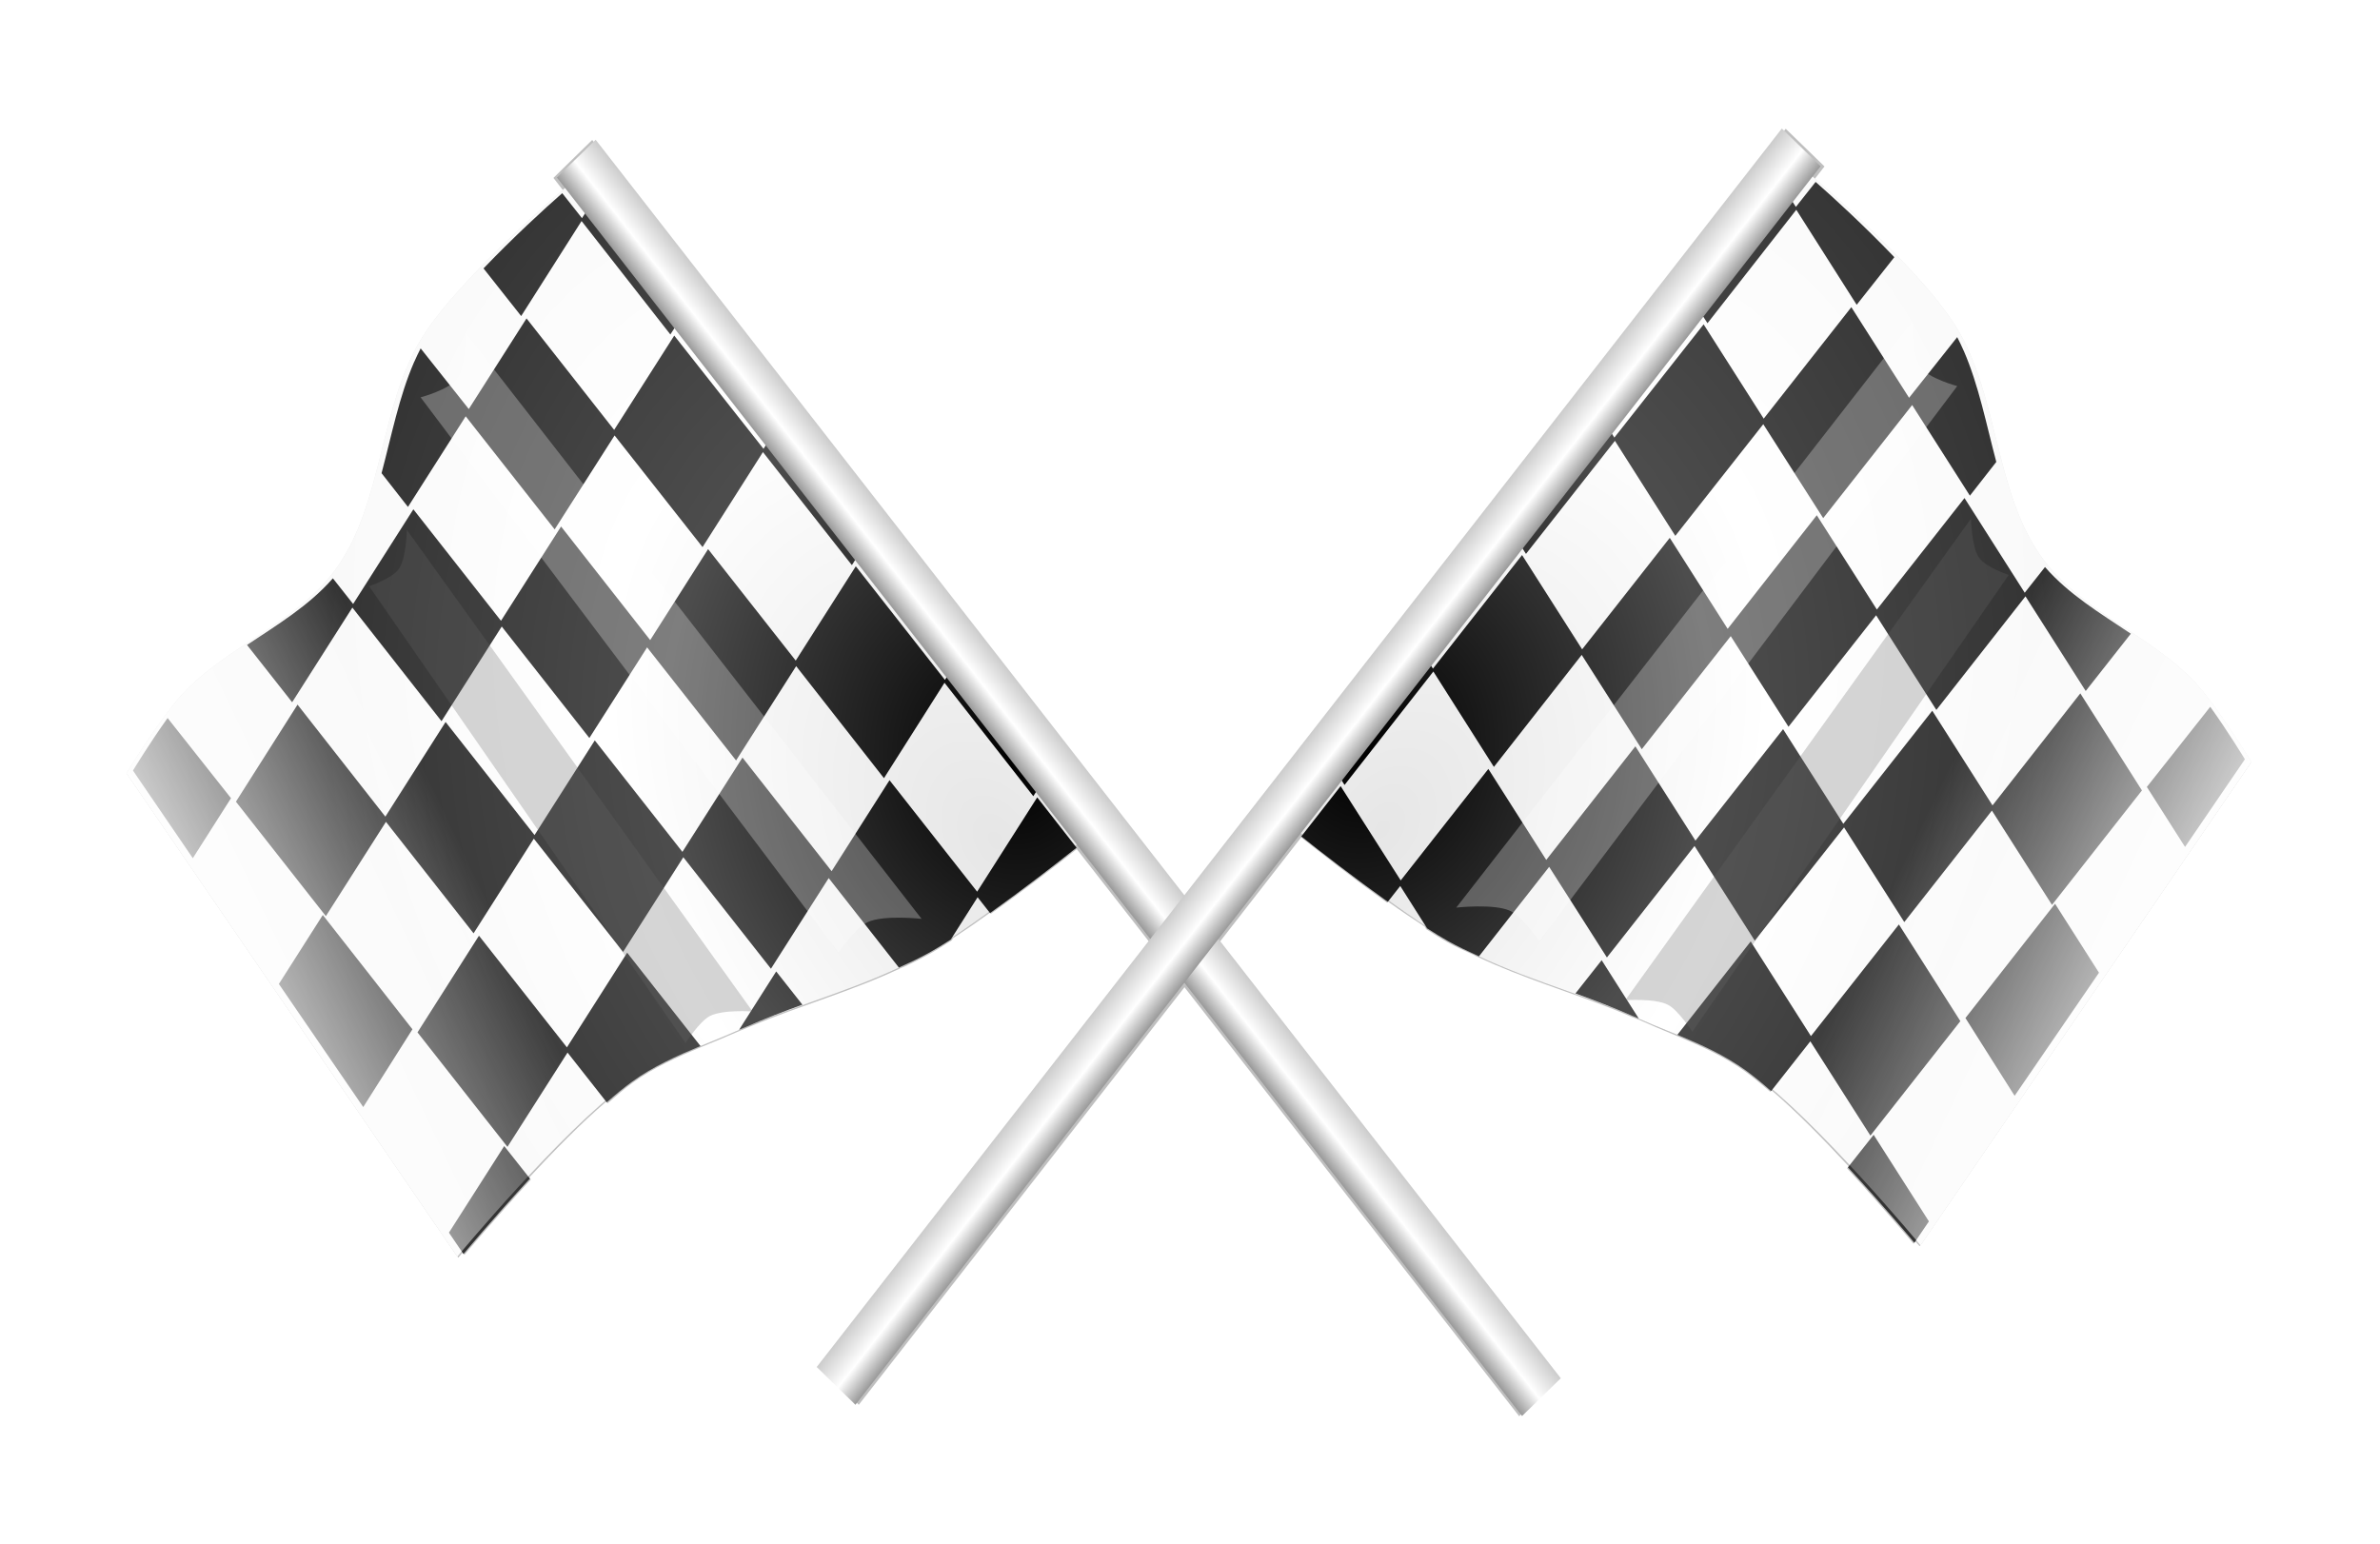 <?xml version="1.0" encoding="UTF-8"?>
<svg viewBox="0 0 178.803 115.984" xmlns="http://www.w3.org/2000/svg">
 <defs>
  <filter id="g">
   <feGaussianBlur stdDeviation="2.864"/>
  </filter>
  <filter id="f">
   <feGaussianBlur stdDeviation="1.181"/>
  </filter>
  <filter id="a" x="-.114" y="-.067" width="1.227" height="1.133">
   <feGaussianBlur stdDeviation="1.226"/>
  </filter>
  <linearGradient id="e" x1="140.89" x2="116.8" y1="126.13" y2="144.2" gradientUnits="userSpaceOnUse">
   <stop stop-color="#fff" offset="0"/>
   <stop stop-color="#fff" stop-opacity="0" offset="1"/>
  </linearGradient>
  <linearGradient id="d" x1="364.77" x2="369.23" gradientUnits="userSpaceOnUse">
   <stop stop-color="#ccc" offset="0"/>
   <stop stop-color="#fff" offset=".548"/>
   <stop stop-color="#999" offset="1"/>
  </linearGradient>
  <radialGradient id="c" cx="98.065" cy="188.78" r="40.425" gradientTransform="matrix(1.086 -.471 .673 1.55 -135.48 -58.605)" gradientUnits="userSpaceOnUse">
   <stop stop-color="#e6e6e6" offset="0"/>
   <stop stop-color="#fff" offset=".583"/>
   <stop stop-color="#f9f9f9" offset="1"/>
  </radialGradient>
  <radialGradient id="b" cx="92.687" cy="186.65" r="39.516" gradientTransform="matrix(1.316 -.607 .667 1.446 -154.19 -27.123)" gradientUnits="userSpaceOnUse">
   <stop offset="0"/>
   <stop stop-color="#4d4d4d" offset=".5"/>
   <stop stop-color="#333" offset="1"/>
  </radialGradient>
 </defs>
 <g transform="matrix(.671 0 0 .671 -189.04 230.02)">
  <path d="m481.66-328.38-67.312 86.312-66.312-85.062-4.344 4.25 1.094 1.406c-2.536 2.176-11.961 10.483-15.75 16.594-4.703 7.585-4.355 18.321-9.438 25.594-4.438 6.351-12.225 8.741-17.406 14.344-2.407 2.603-6.219 8.812-6.219 8.812l37.062 54.156 0.5-0.594 0.188 0.281s3.303-3.961 7.438-8.438l-0.188-0.219c2.788-2.997 5.855-6.141 8.625-8.5l0.156 0.188c0.993-0.87 1.928-1.673 2.812-2.312 2.376-1.718 5.021-2.889 7.688-4 1.444-0.593 2.891-1.183 4.312-1.812 0.246-0.106 0.506-0.204 0.75-0.312 0.124-0.055 0.251-0.102 0.375-0.156l0.156-0.062c5.511-2.309 11.28-3.91 16.688-6.469l0.219-0.094 0.094-0.031c1.048-0.481 2.078-0.997 3.094-1.562 0.716-0.399 1.522-0.913 2.344-1.438l0.156-0.25c1.326-0.873 2.723-1.832 4.125-2.844l0.094 0.125c3.762-2.689 7.475-5.536 9.625-7.25l8.25 10.562-36.969 47.438 4.312 4.219 36.469-46.75 37.469 48.031 4.344-4.219-38-48.719 9.25-11.875c2.148 1.712 5.856 4.619 9.625 7.312l0.094-0.125c1.396 1.008 2.804 1.943 4.125 2.812l0.031 0.031 0.125 0.25c0.822 0.524 1.628 1.039 2.344 1.438 1.012 0.563 2.05 1.021 3.094 1.5 0.034 0.016 0.06 0.046 0.094 0.062l0.281 0.125c4.958 2.338 10.227 3.885 15.312 5.906 0.615 0.253 1.232 0.51 1.844 0.781 0.142 0.063 0.291 0.099 0.438 0.156l0.281 0.125h0.031c1.423 0.631 2.866 1.25 4.312 1.844 2.667 1.111 5.312 2.282 7.688 4 0.885 0.64 1.819 1.412 2.812 2.281l0.125-0.188c2.778 2.362 5.856 5.522 8.656 8.531l-0.188 0.219c4.134 4.476 7.438 8.438 7.438 8.438l0.188-0.281c0.088 0.106 0.5 0.562 0.5 0.562l37.062-54.125s-3.812-6.241-6.219-8.844c-5.181-5.603-12.968-7.962-17.406-14.312-5.083-7.272-4.734-18.04-9.438-25.625-3.799-6.126-13.277-14.414-15.781-16.562l1.125-1.438-4.344-4.219z" filter="url(#g)" opacity=".5"/>
  <g transform="matrix(-.546 1.306 1.168 .61 227.39 -491.33)">
   <path d="m67.287 132.82s10.654-5.691 16.505-6.691c6.309-1.079 12.945 2.329 19.182 0.892 5.447-1.255 9.5-6.033 14.721-8.03 2.426-0.927 7.584-1.784 7.584-1.784l21.859 41.933s-12.698 4.079-18.29 7.584c-3.034 1.902-5.424 4.681-8.03 7.138-4.131 3.895-7.601 8.51-12.045 12.045-4.391 3.493-14.275 8.922-14.275 8.922z" filter="url(#f)" opacity=".3"/>
   <path d="m67.287 132.82s10.654-5.691 16.505-6.691c6.309-1.079 12.945 2.329 19.182 0.892 5.447-1.255 9.5-6.033 14.721-8.03 2.426-0.927 7.584-1.784 7.584-1.784l21.859 41.933s-12.698 4.079-18.29 7.584c-3.034 1.902-5.424 4.681-8.03 7.138-4.131 3.895-7.601 8.51-12.045 12.045-4.391 3.493-14.275 8.922-14.275 8.922z" fill="url(#c)"/>
   <path d="m124.85 117.63s-2.594 0.418-4.969 1l3.312 7.625 5.625-1.031-3.969-7.594zm-13.031 4.844c-2.545 1.726-5.021 3.574-7.844 4.562l1.062 2.438-8.875 1.625 4.625 10.562-8.844 1.625 4.719 10.75-8.531 1.562 4.625 10.562-8.844 1.625 4.719 10.75-1.75 0.312 4.75 10.812 1.938-0.344-4.719-10.719 8.938-1.625-4.656-10.594 8.844-1.625-4.688-10.719 8.5-1.562-4.625-10.562 8.875-1.625-4.719-10.75 8.875-1.625-2.375-5.438zm-26.062 3.844c-0.399 6e-3 -0.791 0.028-1.188 0.062l2.5 5.781-8.5 1.562 4.625 10.562-8.844 1.625 4.688 10.75-1.75 0.312 4.75 10.812 1.938-0.344-4.688-10.719 8.906-1.625-4.625-10.594 8.812-1.625-4.688-10.719 8.5-1.562-1.406-3.188c-3.014-0.45-6.046-1.142-9.031-1.094zm37.5 0.438-9.094 1.656 4.656 10.594-8.875 1.625 4.688 10.719-8.875 1.625 4.625 10.562-8.844 1.625 4.719 10.75-8.531 1.562 4.625 10.562-8.844 1.625 2.094 4.75c1.776-1.004 4.833-2.787 7.781-4.656l-0.656-1.5 3.969-0.719c0.599-0.424 1.171-0.833 1.656-1.219 0.769-0.612 1.499-1.27 2.219-1.938l-3.719-8.469 8.5-1.562-4.625-10.562 8.875-1.625-4.688-10.75 8.875-1.625-4.625-10.562 8.844-1.625-4.75-10.844zm-46.625 1.938c-3.297 1.329-6.393 2.808-8.188 3.719l1.031 2.375-1.781 0.344 4.75 10.812 1.969-0.375-4.719-10.719 8.906-1.625-1.969-4.531zm57.875 7.438-6.469 1.188 4.75 10.812 7.281-1.312-5.562-10.688zm-1.688 12.5-9.062 1.656 4.625 10.594-8.875 1.625 3.875 8.844c1.573-1.548 3.172-3.054 5.031-4.219 0.692-0.434 1.503-0.87 2.375-1.312l-2.062-4.719 8.844-1.625-4.75-10.844zm12.938 9.062-8.125 1.5 1.344 3.094c4.169-1.591 7.75-2.75 7.75-2.75l-0.969-1.844zm-24.938 16.156-5.469 1 1.375 3.156c1.191-1.279 2.388-2.523 3.656-3.719 0.148-0.14 0.29-0.296 0.438-0.438z" fill="url(#b)"/>
   <path d="m67.287 132.82s10.654-5.691 16.505-6.691c6.309-1.079 12.945 2.329 19.182 0.892 5.447-1.255 9.5-6.033 14.721-8.03 2.426-0.927 7.584-1.784 7.584-1.784l21.859 41.933s-12.698 4.079-18.29 7.584c-3.034 1.902-5.424 4.681-8.03 7.138-4.131 3.895-7.601 8.51-12.045 12.045-4.391 3.493-14.275 8.922-14.275 8.922z" fill="url(#e)"/>
   <path d="m97.845 131.26 21.189 43.048s0.943-2.42 1.901-3.217c0.759-0.632 2.783-1.021 2.783-1.021l-20.52-39.925s-1.373 1.565-2.325 1.776c-1.008 0.224-3.028-0.661-3.028-0.661z" fill="#666" filter="url(#a)" opacity=".527"/>
   <path transform="matrix(1.155 0 0 1.281 -13.229 -34.745)" d="m82.304 128.15 21.189 43.048s0.943-2.42 1.901-3.217c0.759-0.632 2.783-1.021 2.783-1.021l-20.52-39.925s-1.373 1.565-2.325 1.776c-1.008 0.224-3.028-0.661-3.028-0.661z" fill="#fff" filter="url(#a)" opacity=".527"/>
  </g>
  <path transform="matrix(-.972 .948 .847 1.087 1620.7 504.81)" d="m364.77-1083.5h4.461v127.58h-4.461z" fill="url(#d)"/>
  <g transform="matrix(.546 1.306 -1.168 .61 602.3 -492.59)">
   <path d="m67.287 132.82s10.654-5.691 16.505-6.691c6.309-1.079 12.945 2.329 19.182 0.892 5.447-1.255 9.5-6.033 14.721-8.03 2.426-0.927 7.584-1.784 7.584-1.784l21.859 41.933s-12.698 4.079-18.29 7.584c-3.034 1.902-5.424 4.681-8.03 7.138-4.131 3.895-7.601 8.51-12.045 12.045-4.391 3.493-14.275 8.922-14.275 8.922z" filter="url(#f)" opacity=".3"/>
   <path d="m67.287 132.82s10.654-5.691 16.505-6.691c6.309-1.079 12.945 2.329 19.182 0.892 5.447-1.255 9.5-6.033 14.721-8.03 2.426-0.927 7.584-1.784 7.584-1.784l21.859 41.933s-12.698 4.079-18.29 7.584c-3.034 1.902-5.424 4.681-8.03 7.138-4.131 3.895-7.601 8.51-12.045 12.045-4.391 3.493-14.275 8.922-14.275 8.922z" fill="url(#c)"/>
   <path d="m124.85 117.63s-2.594 0.418-4.969 1l3.312 7.625 5.625-1.031-3.969-7.594zm-13.031 4.844c-2.545 1.726-5.021 3.574-7.844 4.562l1.062 2.438-8.875 1.625 4.625 10.562-8.844 1.625 4.719 10.75-8.531 1.562 4.625 10.562-8.844 1.625 4.719 10.75-1.75 0.312 4.75 10.812 1.938-0.344-4.719-10.719 8.938-1.625-4.656-10.594 8.844-1.625-4.688-10.719 8.5-1.562-4.625-10.562 8.875-1.625-4.719-10.75 8.875-1.625-2.375-5.438zm-26.062 3.844c-0.399 6e-3 -0.791 0.028-1.188 0.062l2.5 5.781-8.5 1.562 4.625 10.562-8.844 1.625 4.688 10.75-1.75 0.312 4.75 10.812 1.938-0.344-4.688-10.719 8.906-1.625-4.625-10.594 8.812-1.625-4.688-10.719 8.5-1.562-1.406-3.188c-3.014-0.45-6.046-1.142-9.031-1.094zm37.5 0.438-9.094 1.656 4.656 10.594-8.875 1.625 4.688 10.719-8.875 1.625 4.625 10.562-8.844 1.625 4.719 10.75-8.531 1.562 4.625 10.562-8.844 1.625 2.094 4.75c1.776-1.004 4.833-2.787 7.781-4.656l-0.656-1.5 3.969-0.719c0.599-0.424 1.171-0.833 1.656-1.219 0.769-0.612 1.499-1.27 2.219-1.938l-3.719-8.469 8.5-1.562-4.625-10.562 8.875-1.625-4.688-10.75 8.875-1.625-4.625-10.562 8.844-1.625-4.75-10.844zm-46.625 1.938c-3.297 1.329-6.393 2.808-8.188 3.719l1.031 2.375-1.781 0.344 4.75 10.812 1.969-0.375-4.719-10.719 8.906-1.625-1.969-4.531zm57.875 7.438-6.469 1.188 4.75 10.812 7.281-1.312-5.562-10.688zm-1.688 12.5-9.062 1.656 4.625 10.594-8.875 1.625 3.875 8.844c1.573-1.548 3.172-3.054 5.031-4.219 0.692-0.434 1.503-0.87 2.375-1.312l-2.062-4.719 8.844-1.625-4.75-10.844zm12.938 9.062-8.125 1.5 1.344 3.094c4.169-1.591 7.75-2.75 7.75-2.75l-0.969-1.844zm-24.938 16.156-5.469 1 1.375 3.156c1.191-1.279 2.388-2.523 3.656-3.719 0.148-0.14 0.29-0.296 0.438-0.438z" fill="url(#b)"/>
   <path d="m67.287 132.82s10.654-5.691 16.505-6.691c6.309-1.079 12.945 2.329 19.182 0.892 5.447-1.255 9.5-6.033 14.721-8.03 2.426-0.927 7.584-1.784 7.584-1.784l21.859 41.933s-12.698 4.079-18.29 7.584c-3.034 1.902-5.424 4.681-8.03 7.138-4.131 3.895-7.601 8.51-12.045 12.045-4.391 3.493-14.275 8.922-14.275 8.922z" fill="url(#e)"/>
   <path d="m97.845 131.26 21.189 43.048s0.943-2.42 1.901-3.217c0.759-0.632 2.783-1.021 2.783-1.021l-20.52-39.925s-1.373 1.565-2.325 1.776c-1.008 0.224-3.028-0.661-3.028-0.661z" fill="#666" filter="url(#a)" opacity=".527"/>
   <path transform="matrix(1.155 0 0 1.281 -13.229 -34.745)" d="m82.304 128.15 21.189 43.048s0.943-2.42 1.901-3.217c0.759-0.632 2.783-1.021 2.783-1.021l-20.52-39.925s-1.373 1.565-2.325 1.776c-1.008 0.224-3.028-0.661-3.028-0.661z" fill="#fff" filter="url(#a)" opacity=".527"/>
  </g>
  <path transform="matrix(.972 .948 -.847 1.087 -791.05 503.55)" d="m364.77-1083.5h4.461v127.58h-4.461z" fill="url(#d)"/>
 </g>
</svg>
